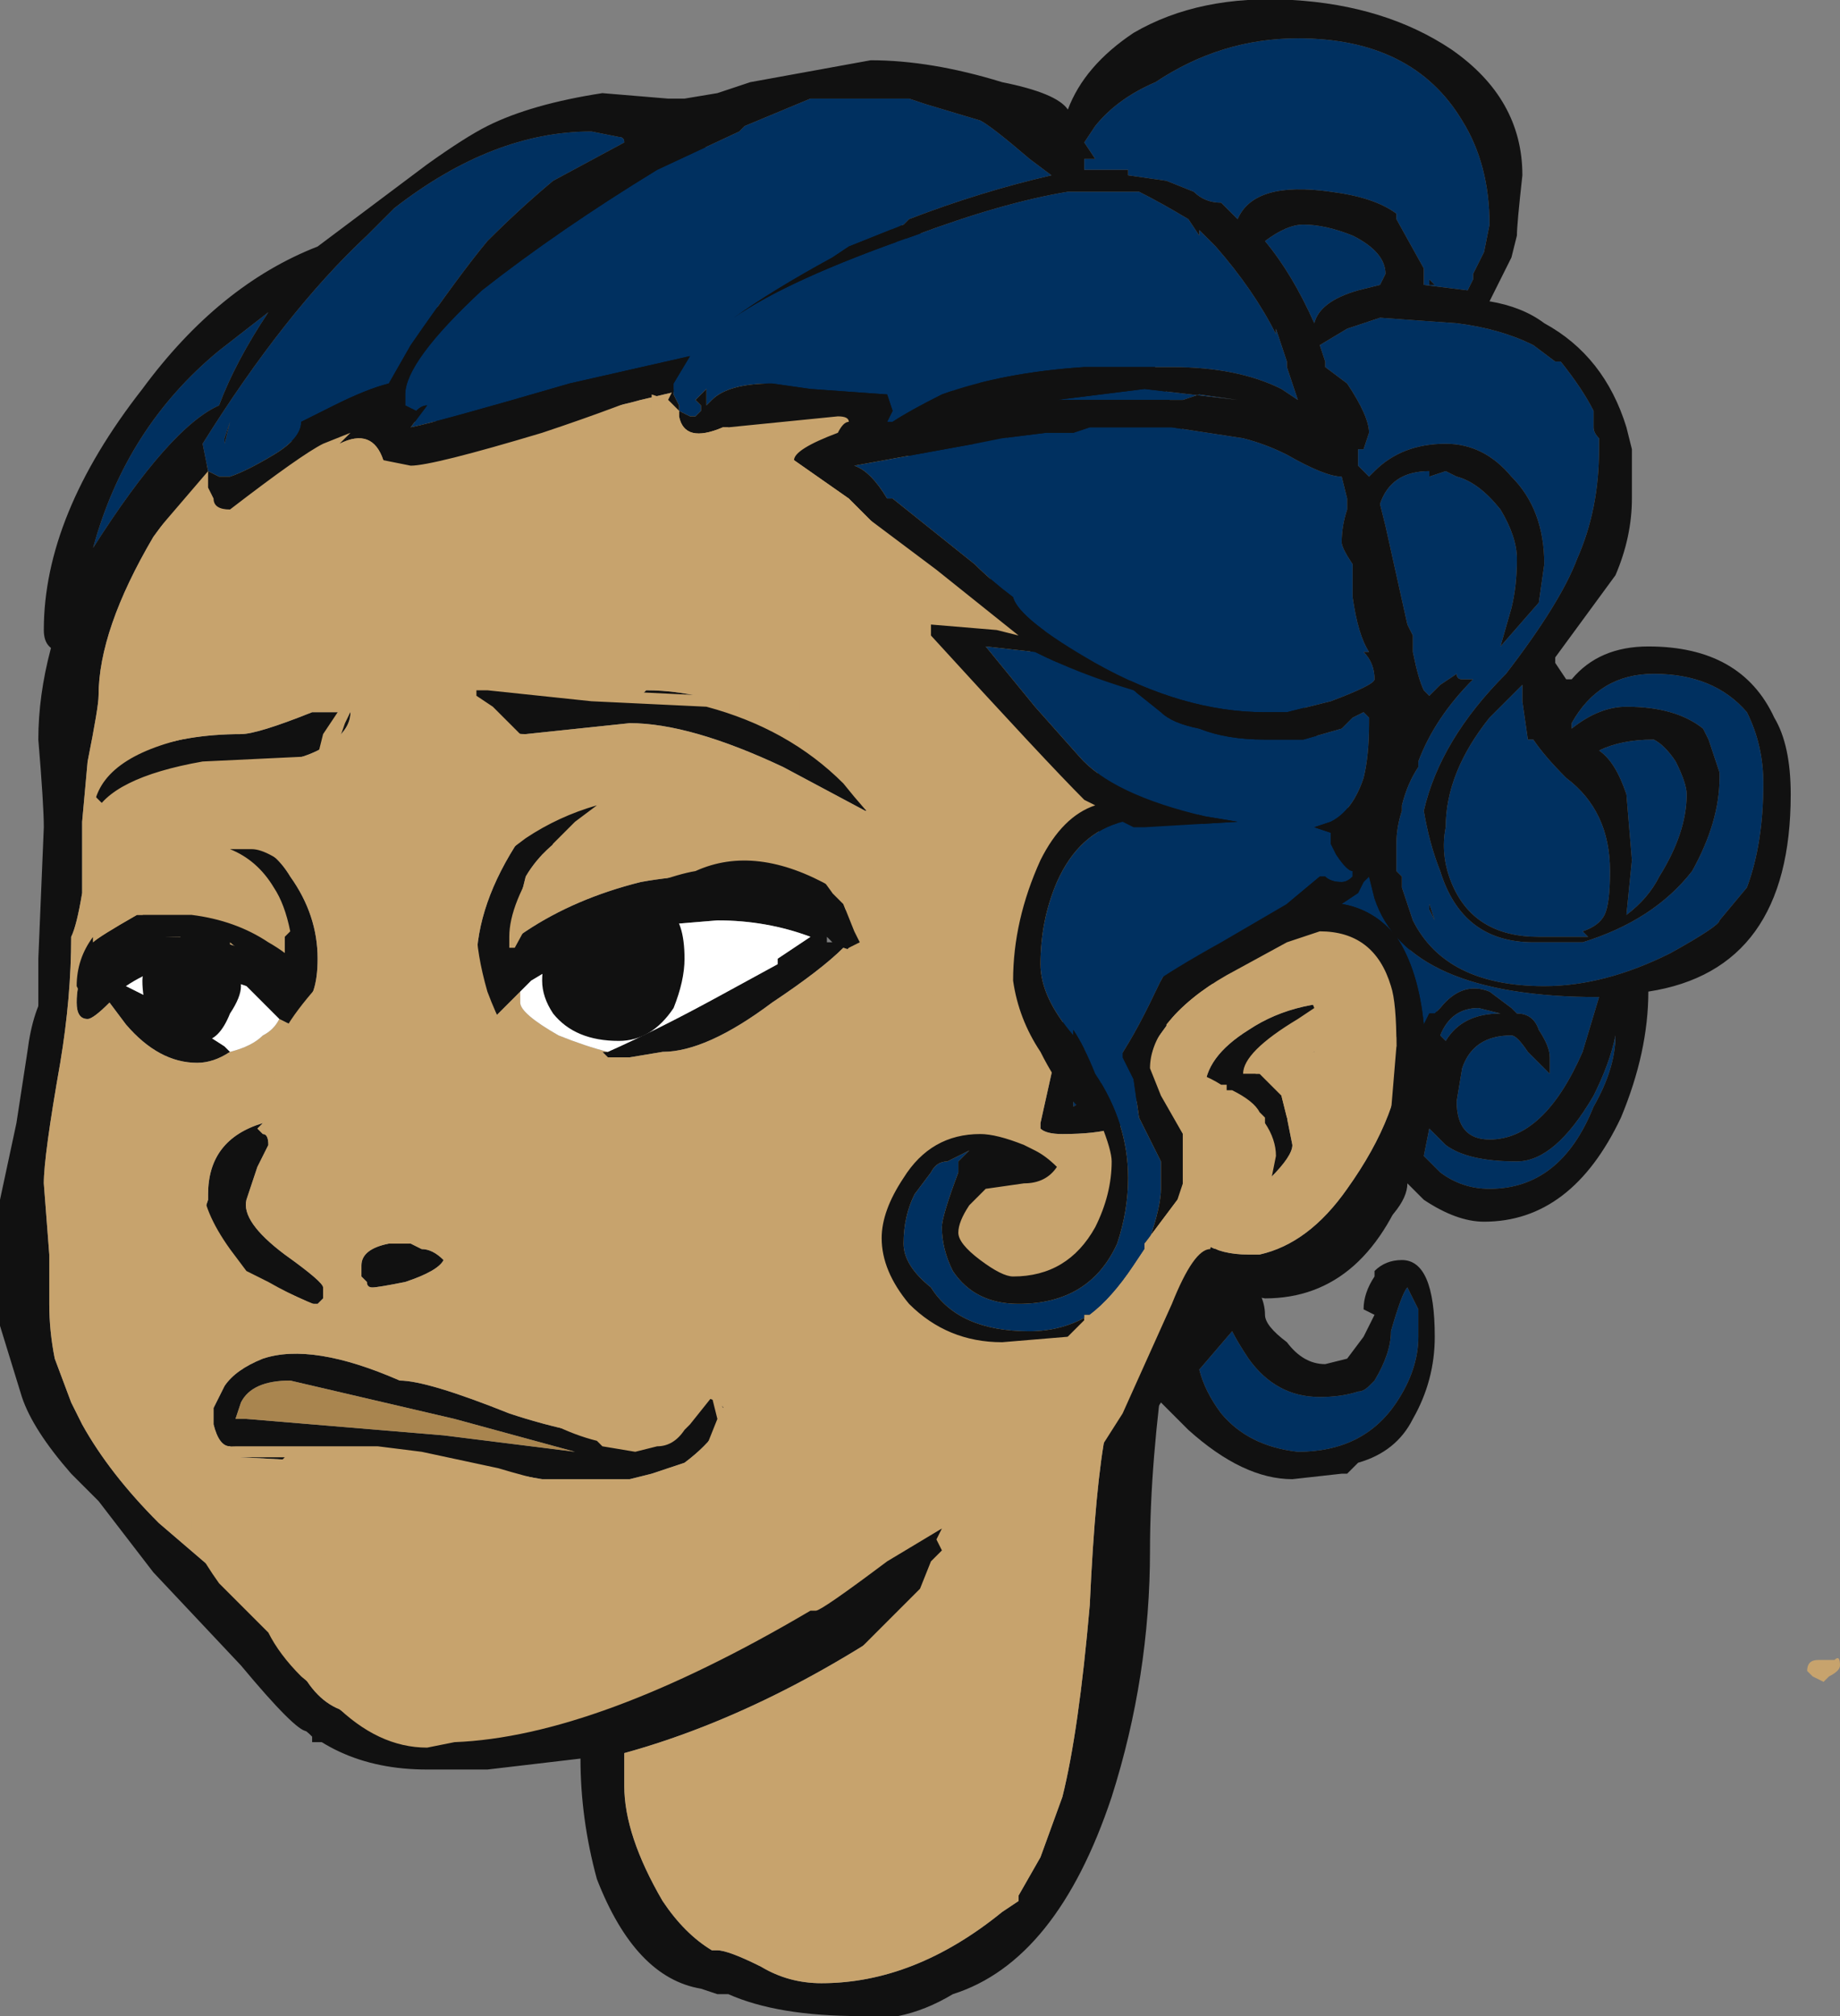 <?xml version="1.0" encoding="UTF-8" standalone="no"?>
<svg xmlns:ffdec="https://www.free-decompiler.com/flash" xmlns:xlink="http://www.w3.org/1999/xlink" ffdec:objectType="shape" height="18.4px" width="16.8px" xmlns="http://www.w3.org/2000/svg">
  <rect width="100%" height="100%" fill="#808080" stroke="none"/>
  <g transform="matrix(1.0, 0.0, 0.0, 1.0, 6.75, 18.45)">
    <path d="M1.15 -17.0 L4.65 -10.1 Q4.1 -10.05 3.8 -9.4 3.4 -8.55 3.05 -8.35 L3.05 -8.4 3.55 -10.7 1.15 -17.0" fill="#003060" fill-rule="evenodd" stroke="none"/>
    <path d="M1.15 -17.0 L3.55 -10.7 3.05 -8.4 3.05 -8.35 Q3.4 -8.55 3.8 -9.4 4.1 -10.05 4.65 -10.1 L1.15 -17.0 M3.6 -15.55 L6.4 -9.15 6.15 -7.8 Q5.75 -6.6 4.8 -6.6 L4.25 -6.7 3.9 -6.15 Q3.75 -5.1 3.75 -4.3 3.75 -3.15 3.4 -2.05 2.9 -0.55 1.95 -0.25 1.7 -0.1 1.45 -0.05 L1.1 -0.05 Q0.35 -0.05 -0.1 -0.25 L-0.2 -0.25 -0.35 -0.3 Q-0.95 -0.4 -1.3 -1.3 -1.45 -1.85 -1.45 -2.4 L-2.3 -2.3 -2.85 -2.3 Q-3.75 -2.3 -4.25 -2.95 L-6.35 -5.55 -6.6 -6.3 -6.65 -7.05 -6.4 -9.15 -6.4 -9.7 -6.35 -10.9 Q-6.35 -11.1 -6.4 -11.7 -6.4 -12.5 -5.95 -13.4 L-0.55 -17.2 3.6 -15.55 M0.75 -14.85 L-0.05 -15.0 -0.9 -14.8 Q-1.6 -14.6 -3.05 -14.6 L-4.8 -14.3 -5.35 -13.55 Q-5.85 -12.7 -5.85 -12.1 -5.85 -12.0 -5.95 -11.5 L-6.0 -10.95 -6.0 -10.3 Q-6.05 -10.0 -6.1 -9.9 -6.1 -9.35 -6.2 -8.75 -6.35 -7.9 -6.35 -7.65 L-6.3 -7.0 Q-6.3 -6.85 -6.3 -6.55 -6.3 -6.3 -6.25 -6.05 L-6.1 -5.65 -6.0 -5.45 Q-5.75 -5.0 -5.3 -4.55 L-4.6 -3.95 -4.05 -3.3 Q-3.9 -2.95 -3.65 -2.85 -3.45 -2.7 -2.9 -2.6 L0.95 -3.95 1.55 -4.35 2.0 -4.7 4.1 -7.3 4.25 -7.1 Q4.4 -7.0 4.65 -7.0 L4.75 -7.0 Q5.2 -7.1 5.55 -7.6 6.05 -8.3 6.05 -8.9 L5.5 -9.85 4.65 -9.4 4.2 -9.5 3.8 -8.95 3.6 -8.3 Q3.55 -8.1 2.95 -8.1 2.8 -8.1 2.75 -8.15 L2.75 -8.2 3.05 -9.55 3.35 -11.25 1.75 -14.15 0.75 -14.85 M1.15 -11.05 L0.4 -11.45 Q-0.45 -11.85 -1.0 -11.85 L-1.95 -11.75 Q-2.2 -11.75 -2.3 -11.9 L-2.55 -12.1 Q-2.55 -12.3 -2.3 -12.2 L-0.9 -12.1 -0.85 -12.15 Q-0.25 -12.15 0.4 -11.8 L1.3 -11.1 Q1.25 -11.05 1.15 -11.05 M-2.0 -9.4 L-2.35 -9.05 -2.4 -9.65 Q-2.4 -10.2 -2.0 -10.8 -1.4 -11.55 -0.45 -11.2 -1.6 -11.05 -1.95 -10.45 L-2.1 -9.85 -1.95 -9.95 Q-1.5 -10.25 -0.9 -10.4 0.2 -10.6 1.05 -10.1 L1.65 -9.45 1.1 -9.75 0.95 -9.8 Q0.75 -9.6 0.3 -9.3 -0.3 -8.85 -0.7 -8.85 L-1.0 -8.8 -1.2 -8.8 -1.25 -8.85 -1.2 -8.85 Q-0.75 -9.05 -0.2 -9.35 L0.35 -9.65 0.35 -9.7 0.65 -9.9 Q0.25 -10.05 -0.2 -10.05 L-0.8 -10.0 -1.65 -9.65 -1.9 -9.5 -2.0 -9.4 M0.8 -9.85 L0.85 -9.85 0.8 -9.9 0.8 -9.85 M5.25 -8.85 L4.75 -8.7 4.65 -8.55 5.0 -8.25 5.05 -8.0 Q5.05 -7.9 4.85 -7.7 4.7 -7.45 4.5 -7.45 L4.25 -8.5 Q4.25 -8.8 4.65 -9.05 5.1 -9.35 5.75 -9.3 L5.25 -8.85 M3.35 -5.4 L1.9 -3.95 Q0.4 -2.85 -1.05 -2.45 L-1.05 -2.15 Q-1.05 -1.7 -0.7 -1.1 -0.5 -0.8 -0.25 -0.65 L-0.2 -0.65 Q-0.1 -0.65 0.2 -0.5 0.45 -0.35 0.75 -0.35 1.6 -0.35 2.4 -1.0 L2.55 -1.1 2.55 -1.15 2.75 -1.5 2.95 -2.05 Q3.1 -2.65 3.2 -3.8 3.25 -4.9 3.35 -5.4 M-3.55 -11.95 Q-3.55 -11.75 -3.85 -11.6 -4.15 -11.45 -4.75 -11.45 L-5.8 -11.1 -5.9 -11.2 Q-5.9 -11.45 -5.45 -11.6 -5.05 -11.75 -4.55 -11.75 -4.4 -11.75 -3.9 -11.95 L-3.55 -11.95 M-4.2 -9.15 L-4.5 -9.45 -4.65 -9.5 -5.3 -9.6 Q-5.45 -9.55 -5.6 -9.45 L-5.4 -9.35 -4.7 -8.9 -4.65 -8.85 Q-4.8 -8.75 -4.95 -8.75 -5.3 -8.75 -5.6 -9.1 L-5.75 -9.3 Q-5.9 -9.15 -5.95 -9.15 -6.05 -9.15 -6.05 -9.3 -6.05 -9.45 -6.0 -9.55 L-5.6 -9.9 -5.05 -9.9 Q-4.35 -9.85 -4.15 -9.45 -4.15 -9.65 -4.15 -9.95 -4.2 -10.35 -5.0 -10.65 -4.4 -10.95 -4.1 -10.45 -3.85 -10.1 -3.85 -9.7 -3.85 -9.35 -4.0 -9.25 L-4.1 -9.1 -4.2 -9.15 M-4.35 -8.2 L-4.4 -8.15 -4.35 -8.1 Q-4.3 -8.1 -4.3 -8.0 L-4.4 -7.8 -4.5 -7.5 Q-4.55 -7.3 -4.15 -7.0 -3.8 -6.75 -3.8 -6.7 L-3.8 -6.6 -3.85 -6.55 -3.9 -6.55 -5.0 -7.05 -4.85 -7.5 -4.85 -7.55 Q-4.85 -8.05 -4.35 -8.2 M-3.0 -7.1 L-2.9 -7.05 Q-2.8 -7.05 -2.7 -6.95 -2.75 -6.85 -3.05 -6.75 -3.3 -6.7 -3.35 -6.7 -3.4 -6.7 -3.4 -6.75 L-3.45 -6.8 -3.45 -6.9 Q-3.45 -7.05 -3.2 -7.1 L-3.0 -7.1 M-0.1 -5.45 L-0.2 -5.4 Q-0.3 -5.25 -0.5 -5.1 L-0.8 -5.0 -1.0 -4.95 -1.8 -4.95 -2.1 -5.0 -2.65 -5.05 -4.55 -5.15 -4.65 -5.25 Q-4.75 -5.25 -4.8 -5.45 L-4.8 -5.6 -4.7 -5.8 Q-4.6 -5.95 -4.35 -6.05 -3.9 -6.2 -3.1 -5.85 -2.85 -5.85 -2.1 -5.55 -1.5 -5.35 -0.9 -5.3 L-0.4 -5.7 Q-0.1 -5.7 -0.1 -5.45 M-2.6 -5.5 L-4.1 -5.85 Q-4.45 -5.85 -4.55 -5.65 L-4.6 -5.5 -4.5 -5.5 -2.7 -5.35 -1.5 -5.2 -2.6 -5.5" fill="#111111" fill-rule="evenodd" stroke="none"/>
    <path d="M-1.2 -8.85 L-1.25 -8.85 -1.2 -8.8 -1.0 -8.8 -0.7 -8.85 Q-0.3 -8.85 0.3 -9.3 0.75 -9.6 0.95 -9.8 L1.1 -9.75 1.65 -9.45 1.05 -10.1 Q0.2 -10.6 -0.9 -10.4 -1.5 -10.25 -1.95 -9.95 L-2.1 -9.85 -1.95 -10.45 Q-1.6 -11.05 -0.45 -11.2 -1.4 -11.55 -2.0 -10.8 -2.4 -10.2 -2.4 -9.65 L-2.35 -9.05 -2.0 -9.4 -2.0 -9.3 Q-2.0 -9.2 -1.65 -9.0 -1.4 -8.9 -1.2 -8.85 M1.15 -11.05 Q1.25 -11.05 1.3 -11.1 L0.4 -11.8 Q-0.25 -12.15 -0.85 -12.15 L-0.9 -12.1 -2.3 -12.2 Q-2.55 -12.3 -2.55 -12.1 L-2.3 -11.9 Q-2.2 -11.75 -1.95 -11.75 L-1.0 -11.85 Q-0.45 -11.85 0.4 -11.45 L1.15 -11.05 M0.75 -14.85 L1.75 -14.15 3.35 -11.25 3.05 -9.55 2.75 -8.2 2.75 -8.15 Q2.8 -8.1 2.95 -8.1 3.55 -8.1 3.6 -8.3 L3.8 -8.95 4.2 -9.5 4.65 -9.4 5.5 -9.85 6.05 -8.9 Q6.05 -8.3 5.55 -7.6 5.2 -7.1 4.75 -7.0 L4.65 -7.0 Q4.4 -7.0 4.25 -7.1 L4.1 -7.3 2.0 -4.7 1.55 -4.35 0.95 -3.95 -2.9 -2.6 Q-3.45 -2.7 -3.65 -2.85 -3.9 -2.95 -4.05 -3.3 L-4.6 -3.95 -5.3 -4.55 Q-5.75 -5.0 -6.0 -5.45 L-6.1 -5.65 -6.25 -6.05 Q-6.3 -6.3 -6.3 -6.55 -6.3 -6.85 -6.3 -7.0 L-6.35 -7.65 Q-6.35 -7.9 -6.2 -8.75 -6.1 -9.35 -6.1 -9.9 -6.05 -10.0 -6.0 -10.3 L-6.0 -10.95 -5.95 -11.5 Q-5.85 -12.0 -5.85 -12.1 -5.85 -12.7 -5.35 -13.55 L-4.8 -14.3 -3.05 -14.6 Q-1.6 -14.6 -0.9 -14.8 L-0.05 -15.0 0.75 -14.85 M-3.55 -11.95 L-3.9 -11.95 Q-4.4 -11.75 -4.55 -11.75 -5.05 -11.75 -5.45 -11.6 -5.9 -11.45 -5.9 -11.2 L-5.8 -11.1 -4.75 -11.45 Q-4.15 -11.45 -3.85 -11.6 -3.55 -11.75 -3.55 -11.95 M3.35 -5.4 Q3.25 -4.9 3.2 -3.8 3.1 -2.65 2.95 -2.05 L2.75 -1.5 2.55 -1.15 2.55 -1.1 2.4 -1.0 Q1.6 -0.35 0.75 -0.35 0.45 -0.35 0.2 -0.5 -0.1 -0.65 -0.2 -0.65 L-0.25 -0.65 Q-0.5 -0.8 -0.7 -1.1 -1.05 -1.7 -1.05 -2.15 L-1.05 -2.45 Q0.4 -2.85 1.9 -3.95 L3.35 -5.4 M5.25 -8.85 L5.75 -9.3 Q5.1 -9.35 4.65 -9.05 4.25 -8.8 4.25 -8.5 L4.5 -7.45 Q4.7 -7.45 4.85 -7.7 5.05 -7.9 5.05 -8.0 L5.0 -8.25 4.65 -8.55 4.75 -8.7 5.25 -8.85 M-4.65 -8.85 Q-4.45 -8.9 -4.35 -9.0 -4.25 -9.05 -4.2 -9.15 L-4.1 -9.1 -4.0 -9.25 Q-3.85 -9.35 -3.85 -9.7 -3.85 -10.1 -4.1 -10.45 -4.4 -10.95 -5.0 -10.65 -4.2 -10.35 -4.15 -9.95 -4.15 -9.65 -4.15 -9.45 -4.35 -9.85 -5.05 -9.9 L-5.6 -9.9 -6.0 -9.55 Q-6.05 -9.45 -6.05 -9.3 -6.05 -9.15 -5.95 -9.15 -5.9 -9.15 -5.75 -9.3 L-5.6 -9.1 Q-5.3 -8.75 -4.95 -8.75 -4.8 -8.75 -4.65 -8.85 M-3.0 -7.1 L-3.2 -7.1 Q-3.45 -7.05 -3.45 -6.9 L-3.45 -6.8 -3.4 -6.75 Q-3.4 -6.7 -3.35 -6.7 -3.3 -6.7 -3.05 -6.75 -2.75 -6.85 -2.7 -6.95 -2.8 -7.05 -2.9 -7.05 L-3.0 -7.1 M-4.35 -8.2 Q-4.85 -8.05 -4.85 -7.55 L-4.85 -7.5 -5.0 -7.05 -3.9 -6.55 -3.85 -6.55 -3.8 -6.6 -3.8 -6.7 Q-3.8 -6.75 -4.15 -7.0 -4.55 -7.3 -4.5 -7.5 L-4.4 -7.8 -4.3 -8.0 Q-4.3 -8.1 -4.35 -8.1 L-4.4 -8.15 -4.35 -8.2 M-0.1 -5.45 Q-0.1 -5.7 -0.4 -5.7 L-0.9 -5.3 Q-1.5 -5.35 -2.1 -5.55 -2.85 -5.85 -3.1 -5.85 -3.9 -6.2 -4.35 -6.05 -4.6 -5.95 -4.7 -5.8 L-4.8 -5.6 -4.8 -5.45 Q-4.75 -5.25 -4.65 -5.25 L-4.55 -5.15 -2.65 -5.05 -2.1 -5.0 -1.8 -4.95 -1.0 -4.95 -0.8 -5.0 -0.5 -5.1 Q-0.3 -5.25 -0.2 -5.4 L-0.1 -5.45" fill="#c7a36d" fill-rule="evenodd" stroke="none"/>
    <path d="M-1.2 -8.85 Q-1.4 -8.9 -1.65 -9.0 -2.0 -9.2 -2.0 -9.3 L-2.0 -9.4 -1.9 -9.5 -1.65 -9.65 -0.8 -10.0 -0.2 -10.05 Q0.25 -10.05 0.65 -9.9 L0.35 -9.7 0.35 -9.65 -0.2 -9.35 Q-0.75 -9.05 -1.2 -8.85 M-4.65 -8.85 L-4.7 -8.9 -5.4 -9.35 -5.6 -9.45 Q-5.45 -9.55 -5.3 -9.6 L-4.65 -9.5 -4.5 -9.45 -4.2 -9.15 Q-4.25 -9.05 -4.35 -9.0 -4.45 -8.9 -4.65 -8.85" fill="#ffffff" fill-rule="evenodd" stroke="none"/>
    <path d="M-2.6 -5.5 L-1.5 -5.2 -2.7 -5.35 -4.5 -5.5 -4.6 -5.5 -4.55 -5.65 Q-4.45 -5.85 -4.1 -5.85 L-2.6 -5.5" fill="#a9854f" fill-rule="evenodd" stroke="none"/>
    <path d="M3.8 -17.7 Q4.4 -18.1 5.1 -18.1 6.15 -18.1 6.6 -17.35 6.85 -16.95 6.85 -16.4 L6.8 -16.15 6.7 -15.95 6.7 -15.9 6.65 -15.8 6.25 -15.85 6.25 -16.0 6.0 -16.45 6.0 -16.5 Q5.8 -16.65 5.4 -16.7 4.7 -16.8 4.55 -16.45 L4.4 -16.6 Q4.25 -16.6 4.15 -16.7 L3.9 -16.8 3.55 -16.85 Q3.55 -16.95 3.55 -16.9 L3.15 -16.9 3.15 -17.0 3.25 -17.0 3.15 -17.15 3.25 -17.3 Q3.45 -17.55 3.8 -17.7 M-0.6 -14.9 L-0.6 -14.95 -0.45 -15.2 -1.55 -14.95 Q-2.75 -14.6 -3.0 -14.55 L-2.85 -14.75 Q-2.9 -14.75 -2.95 -14.7 L-3.05 -14.75 -3.05 -14.85 Q-3.05 -15.15 -2.35 -15.8 -1.65 -16.35 -0.75 -16.9 L0.0 -17.25 0.05 -17.3 0.65 -17.55 1.55 -17.55 1.7 -17.5 2.2 -17.35 Q2.3 -17.3 2.65 -17.0 L2.85 -16.85 Q2.2 -16.7 1.55 -16.45 L1.5 -16.4 1.0 -16.2 0.85 -16.1 Q0.3 -15.8 -0.05 -15.55 0.45 -15.9 1.6 -16.3 2.4 -16.6 3.0 -16.7 L3.65 -16.7 Q3.85 -16.6 4.1 -16.45 L4.2 -16.3 4.2 -16.35 4.35 -16.2 Q4.7 -15.8 4.9 -15.4 L4.9 -15.45 5.0 -15.15 5.0 -15.1 5.1 -14.8 4.95 -14.9 Q4.55 -15.1 3.95 -15.1 L3.15 -15.1 Q2.4 -15.05 1.85 -14.85 1.55 -14.7 1.4 -14.6 L1.35 -14.6 1.4 -14.7 1.35 -14.85 0.65 -14.9 0.3 -14.95 Q-0.1 -14.95 -0.25 -14.8 L-0.3 -14.75 -0.3 -14.9 -0.4 -14.8 -0.35 -14.75 -0.35 -14.7 -0.4 -14.65 -0.45 -14.65 -0.55 -14.7 -0.55 -14.75 -0.6 -14.85 -0.6 -14.9 M-4.85 -14.15 L-4.9 -14.4 Q-4.15 -15.6 -3.4 -16.3 L-3.15 -16.55 Q-2.25 -17.25 -1.35 -17.25 L-1.1 -17.2 Q-1.05 -17.2 -1.05 -17.15 L-1.7 -16.8 Q-2.0 -16.55 -2.3 -16.25 -2.55 -15.95 -3.0 -15.3 L-3.2 -14.95 Q-3.4 -14.9 -3.7 -14.75 L-4.0 -14.6 Q-4.0 -14.45 -4.25 -14.3 -4.5 -14.15 -4.65 -14.1 L-4.75 -14.1 -4.85 -14.15 M6.2 -11.5 Q6.35 -11.9 6.7 -12.25 L6.6 -12.25 Q6.55 -12.25 6.55 -12.3 L6.4 -12.2 6.3 -12.1 6.25 -12.15 Q6.2 -12.25 6.15 -12.5 L6.15 -12.65 6.1 -12.75 5.9 -13.65 5.85 -13.85 Q5.95 -14.15 6.3 -14.15 L6.3 -14.1 6.45 -14.15 6.55 -14.1 Q6.75 -14.05 6.95 -13.8 7.1 -13.55 7.1 -13.35 7.1 -13.1 7.05 -12.9 L6.95 -12.55 7.3 -12.95 7.35 -13.3 Q7.35 -13.8 7.05 -14.1 6.8 -14.4 6.45 -14.4 6.05 -14.4 5.8 -14.15 L5.75 -14.1 5.65 -14.2 5.65 -14.35 5.7 -14.35 5.75 -14.5 Q5.75 -14.65 5.55 -14.95 L5.35 -15.1 5.35 -15.15 5.3 -15.3 5.55 -15.45 5.85 -15.55 6.55 -15.5 Q6.95 -15.45 7.25 -15.3 L7.45 -15.15 7.5 -15.15 Q7.7 -14.9 7.8 -14.7 L7.8 -14.55 Q7.8 -14.5 7.85 -14.45 L7.85 -14.35 Q7.85 -13.8 7.65 -13.35 7.5 -12.95 7.0 -12.3 6.4 -11.7 6.25 -11.05 6.3 -10.75 6.4 -10.5 6.6 -9.85 7.25 -9.85 L7.7 -9.85 Q8.35 -10.05 8.7 -10.5 8.95 -10.95 8.95 -11.35 L8.95 -11.4 8.85 -11.7 8.8 -11.8 Q8.55 -12.0 8.1 -12.0 7.85 -12.0 7.6 -11.8 L7.6 -11.85 Q7.85 -12.3 8.35 -12.3 8.9 -12.3 9.2 -11.95 9.35 -11.65 9.35 -11.3 9.35 -10.75 9.2 -10.35 L8.95 -10.05 Q8.95 -10.0 8.5 -9.75 7.9 -9.45 7.35 -9.45 6.45 -9.45 6.15 -10.05 L6.05 -10.35 6.05 -10.45 6.0 -10.5 Q6.0 -10.65 6.0 -10.75 6.0 -10.9 6.05 -11.05 L6.05 -11.1 Q6.1 -11.3 6.2 -11.45 L6.2 -11.5 M4.2 -14.85 L4.05 -14.8 2.9 -14.8 3.7 -14.9 4.55 -14.8 4.2 -14.85 M4.8 -16.25 Q5.0 -16.4 5.15 -16.4 5.35 -16.4 5.6 -16.3 5.9 -16.15 5.9 -15.95 L5.85 -15.85 5.65 -15.8 Q5.3 -15.7 5.25 -15.5 5.05 -15.95 4.8 -16.25 M2.15 -14.4 L2.4 -14.45 2.8 -14.5 3.05 -14.5 3.2 -14.55 3.95 -14.55 4.6 -14.45 Q4.8 -14.4 5.0 -14.3 5.35 -14.1 5.5 -14.1 L5.55 -13.9 5.55 -13.8 Q5.5 -13.65 5.5 -13.5 5.5 -13.45 5.6 -13.3 L5.6 -13.0 Q5.65 -12.65 5.75 -12.5 L5.7 -12.5 Q5.8 -12.4 5.8 -12.25 5.8 -12.2 5.4 -12.05 L5.0 -11.95 4.8 -11.95 Q4.05 -11.95 3.25 -12.4 2.55 -12.8 2.5 -13.0 2.3 -13.15 2.15 -13.3 L1.4 -13.9 1.35 -13.9 Q1.2 -14.15 1.05 -14.2 L2.15 -14.4 M7.85 -9.35 L7.7 -8.85 Q7.35 -8.05 6.85 -8.05 6.55 -8.05 6.55 -8.4 L6.6 -8.7 Q6.7 -9.0 7.05 -9.0 7.1 -9.0 7.2 -8.85 L7.4 -8.65 7.4 -8.8 Q7.4 -8.9 7.3 -9.05 7.25 -9.2 7.1 -9.2 L7.05 -9.25 6.85 -9.4 Q6.6 -9.5 6.4 -9.25 L6.35 -9.2 6.3 -9.2 6.25 -9.1 Q6.2 -9.6 6.0 -9.9 5.8 -10.15 5.5 -10.2 L5.65 -10.3 5.7 -10.4 5.75 -10.45 5.8 -10.25 Q6.1 -9.35 7.85 -9.35 M8.35 -11.7 Q8.45 -11.65 8.55 -11.5 8.65 -11.3 8.65 -11.2 8.65 -10.85 8.4 -10.45 8.3 -10.25 8.1 -10.1 L8.15 -10.6 8.1 -11.2 Q8.0 -11.5 7.85 -11.6 8.05 -11.7 8.35 -11.7 M7.15 -12.2 L7.15 -12.05 7.2 -11.7 7.25 -11.7 Q7.35 -11.55 7.55 -11.35 7.95 -11.05 7.95 -10.5 7.95 -10.2 7.9 -10.1 7.85 -10.0 7.7 -9.95 L7.75 -9.9 7.3 -9.9 Q6.7 -9.9 6.5 -10.4 6.4 -10.65 6.45 -10.9 6.45 -11.4 6.85 -11.9 L7.15 -12.2 M6.3 -15.85 L6.35 -15.85 6.3 -15.9 6.3 -15.85 M6.3 -10.2 L6.3 -10.15 6.35 -10.05 6.3 -10.2 M3.2 -6.45 Q2.95 -6.3 2.65 -6.3 2.0 -6.3 1.75 -6.7 1.5 -6.9 1.5 -7.1 1.5 -7.35 1.6 -7.55 L1.75 -7.75 Q1.8 -7.85 1.9 -7.85 L2.1 -7.95 2.0 -7.85 Q2.0 -7.8 2.0 -7.75 1.85 -7.35 1.85 -7.25 1.85 -7.05 1.95 -6.85 2.15 -6.55 2.55 -6.55 3.2 -6.55 3.45 -7.1 3.55 -7.4 3.55 -7.7 3.55 -8.2 3.25 -8.65 3.15 -8.9 3.05 -9.05 L3.05 -9.0 Q2.75 -9.35 2.75 -9.65 2.75 -10.05 2.9 -10.4 3.1 -10.85 3.5 -10.95 L3.6 -10.9 3.7 -10.9 4.55 -10.95 4.25 -11.0 Q3.4 -11.2 3.1 -11.55 L2.7 -12.0 2.25 -12.55 2.7 -12.5 Q3.1 -12.3 3.6 -12.15 L3.85 -11.95 Q3.95 -11.85 4.2 -11.8 4.45 -11.7 4.8 -11.7 L5.15 -11.7 5.5 -11.8 5.6 -11.9 5.7 -11.95 5.75 -11.9 5.75 -11.85 Q5.75 -11.55 5.7 -11.35 5.6 -11.05 5.4 -10.95 L5.25 -10.9 5.4 -10.85 5.4 -10.75 5.45 -10.65 Q5.55 -10.5 5.6 -10.5 L5.6 -10.45 Q5.55 -10.4 5.5 -10.4 5.4 -10.4 5.35 -10.45 L5.3 -10.45 5.0 -10.2 4.4 -9.85 Q3.5 -9.35 3.5 -9.2 L3.5 -8.8 3.6 -8.6 3.65 -8.25 Q3.75 -8.05 3.8 -7.95 L3.85 -7.85 3.85 -7.6 Q3.85 -7.45 3.75 -7.15 L3.7 -7.1 3.7 -7.05 3.6 -6.9 Q3.4 -6.6 3.2 -6.45 M6.3 -8.15 Q6.35 -8.1 6.45 -8.0 6.65 -7.85 7.1 -7.85 7.45 -7.85 7.8 -8.45 7.95 -8.75 8.0 -9.0 8.0 -8.7 7.8 -8.35 7.5 -7.6 6.85 -7.6 6.6 -7.6 6.4 -7.75 L6.25 -7.9 6.3 -8.15 M6.45 -8.95 L6.4 -9.0 Q6.5 -9.25 6.75 -9.25 L6.95 -9.2 Q6.6 -9.2 6.45 -8.95 M5.65 -5.75 Q5.7 -5.75 5.75 -5.8 L5.8 -5.85 Q5.95 -6.1 5.95 -6.3 6.05 -6.65 6.1 -6.7 L6.2 -6.5 6.2 -6.25 Q6.2 -5.95 6.0 -5.65 5.7 -5.2 5.1 -5.2 4.65 -5.25 4.4 -5.55 4.25 -5.75 4.2 -5.95 L4.5 -6.3 Q4.55 -6.2 4.65 -6.05 4.9 -5.7 5.3 -5.7 5.5 -5.7 5.65 -5.75 M-4.65 -14.6 L-4.7 -14.45 -4.7 -14.4 -4.65 -14.6 M-4.75 -15.25 L-4.3 -15.6 Q-4.6 -15.15 -4.75 -14.75 -5.2 -14.55 -5.9 -13.45 -5.6 -14.55 -4.75 -15.25" fill="#003060" fill-rule="evenodd" stroke="none"/>
    <path d="M3.8 -17.7 Q3.45 -17.55 3.25 -17.3 L3.15 -17.15 3.25 -17.0 3.15 -17.0 3.15 -16.9 3.55 -16.9 Q3.55 -16.95 3.55 -16.85 L3.9 -16.8 4.15 -16.7 Q4.25 -16.6 4.4 -16.6 L4.55 -16.45 Q4.7 -16.8 5.4 -16.7 5.8 -16.65 6.0 -16.5 L6.0 -16.45 6.25 -16.0 6.25 -15.85 6.65 -15.8 6.7 -15.9 6.7 -15.95 6.8 -16.15 6.85 -16.4 Q6.85 -16.95 6.6 -17.35 6.15 -18.1 5.1 -18.1 4.4 -18.1 3.8 -17.7 M-4.85 -14.15 L-5.45 -13.45 -6.15 -12.5 Q-6.35 -12.5 -6.35 -12.7 -6.35 -13.75 -5.45 -14.9 -4.75 -15.85 -3.85 -16.2 L-2.85 -16.95 Q-2.5 -17.2 -2.3 -17.3 -1.9 -17.5 -1.25 -17.6 L-0.65 -17.55 -0.5 -17.55 -0.2 -17.6 0.1 -17.7 1.2 -17.9 Q1.75 -17.9 2.4 -17.7 2.9 -17.6 3.0 -17.45 3.15 -17.85 3.6 -18.15 4.2 -18.5 5.05 -18.45 5.9 -18.4 6.5 -18.0 7.15 -17.55 7.15 -16.85 7.1 -16.4 7.1 -16.3 L7.05 -16.1 6.85 -15.7 Q7.15 -15.65 7.35 -15.5 7.9 -15.2 8.1 -14.55 L8.15 -14.35 8.15 -13.9 Q8.15 -13.55 8.0 -13.2 L7.45 -12.45 Q7.45 -12.5 7.45 -12.4 L7.55 -12.25 7.6 -12.25 Q7.85 -12.55 8.3 -12.55 9.15 -12.55 9.45 -11.9 9.6 -11.65 9.6 -11.2 9.6 -9.6 8.3 -9.4 8.3 -8.85 8.05 -8.25 7.6 -7.3 6.8 -7.3 6.55 -7.3 6.25 -7.5 L6.1 -7.65 Q6.1 -7.4 5.6 -7.05 5.15 -6.75 4.8 -6.7 L4.75 -6.65 Q4.8 -6.55 4.8 -6.45 4.8 -6.35 5.0 -6.2 5.15 -6.0 5.35 -6.0 L5.55 -6.05 5.7 -6.25 5.8 -6.45 5.7 -6.5 Q5.7 -6.65 5.8 -6.8 L5.8 -6.85 Q5.9 -6.95 6.05 -6.95 6.35 -6.95 6.35 -6.25 6.35 -5.85 6.15 -5.5 6.0 -5.2 5.65 -5.1 L5.55 -5.0 5.5 -5.0 5.05 -4.95 Q4.6 -4.95 4.1 -5.4 L3.85 -5.65 Q3.7 -5.4 3.6 -5.4 L3.45 -5.4 3.45 -5.5 3.5 -5.55 3.95 -6.55 Q4.15 -7.05 4.3 -7.05 L4.35 -7.05 Q4.45 -7.0 4.6 -6.9 L4.7 -6.9 4.75 -6.95 4.8 -6.9 Q5.25 -6.95 5.65 -7.3 L6.05 -7.7 6.0 -7.75 5.95 -7.85 6.05 -8.15 5.95 -8.25 5.95 -8.3 6.0 -8.9 Q6.0 -9.3 5.95 -9.45 5.8 -9.95 5.3 -9.95 L5.0 -9.85 4.45 -9.55 Q4.1 -9.35 3.9 -9.1 3.75 -8.9 3.75 -8.7 L3.85 -8.45 4.05 -8.1 4.05 -7.65 4.0 -7.5 3.7 -7.1 3.75 -7.15 Q3.85 -7.45 3.85 -7.6 L3.85 -7.85 3.8 -7.95 Q3.75 -8.05 3.65 -8.25 L3.6 -8.6 3.5 -8.8 3.55 -8.75 Q3.6 -9.1 4.05 -9.5 4.4 -9.8 4.8 -9.95 L4.8 -10.0 5.2 -10.15 5.1 -10.15 5.0 -10.2 5.3 -10.45 5.35 -10.45 Q5.4 -10.4 5.5 -10.4 5.55 -10.4 5.6 -10.45 L5.6 -10.5 Q5.55 -10.5 5.45 -10.65 L5.4 -10.75 5.4 -10.85 5.25 -10.9 5.4 -10.95 Q5.6 -11.05 5.7 -11.35 5.75 -11.55 5.75 -11.85 L5.75 -11.9 5.7 -11.95 5.6 -11.9 5.5 -11.8 5.15 -11.7 4.8 -11.7 Q4.45 -11.7 4.2 -11.8 3.95 -11.85 3.85 -11.95 L3.6 -12.15 Q3.1 -12.3 2.7 -12.5 L2.25 -12.55 2.7 -12.0 3.1 -11.55 Q3.4 -11.2 4.25 -11.0 L4.55 -10.95 3.7 -10.9 3.6 -10.9 3.5 -10.95 Q3.1 -10.85 2.9 -10.4 2.75 -10.05 2.75 -9.65 2.75 -9.35 3.05 -9.0 L3.05 -9.05 Q3.15 -8.9 3.25 -8.65 3.55 -8.2 3.55 -7.7 3.55 -7.4 3.45 -7.1 3.2 -6.55 2.55 -6.55 2.15 -6.55 1.95 -6.85 1.85 -7.05 1.85 -7.25 1.85 -7.35 2.0 -7.75 2.0 -7.8 2.0 -7.85 L2.1 -7.95 1.9 -7.85 Q1.8 -7.85 1.75 -7.75 L1.6 -7.55 Q1.5 -7.35 1.5 -7.1 1.5 -6.9 1.75 -6.7 2.0 -6.3 2.65 -6.3 2.95 -6.3 3.2 -6.45 L3.15 -6.45 3.15 -6.4 3.0 -6.25 2.4 -6.2 Q1.9 -6.2 1.55 -6.55 1.3 -6.85 1.3 -7.15 1.3 -7.4 1.5 -7.7 1.75 -8.1 2.2 -8.1 2.35 -8.1 2.6 -8.0 L2.7 -7.95 Q2.8 -7.9 2.9 -7.8 2.8 -7.65 2.6 -7.65 L2.25 -7.6 2.1 -7.45 Q2.0 -7.3 2.0 -7.2 2.0 -7.1 2.2 -6.95 2.4 -6.8 2.5 -6.8 3.0 -6.8 3.25 -7.25 3.4 -7.55 3.4 -7.85 3.4 -7.95 3.3 -8.2 3.0 -8.35 2.75 -8.85 2.55 -9.15 2.5 -9.5 2.5 -10.05 2.75 -10.6 2.95 -11.0 3.25 -11.1 L3.15 -11.15 Q2.8 -11.5 1.75 -12.65 L1.75 -12.75 2.35 -12.7 2.55 -12.65 1.8 -13.25 1.2 -13.7 1.0 -13.9 0.5 -14.25 Q0.5 -14.35 0.9 -14.5 0.95 -14.6 1.0 -14.6 1.0 -14.65 0.9 -14.65 L-0.1 -14.55 -0.15 -14.55 Q-0.5 -14.4 -0.55 -14.65 L-0.55 -14.7 -0.65 -14.8 -0.6 -14.9 -0.6 -14.85 -0.55 -14.75 -0.55 -14.7 -0.45 -14.65 -0.4 -14.65 -0.35 -14.7 -0.35 -14.75 -0.4 -14.8 -0.3 -14.9 -0.3 -14.75 -0.25 -14.8 Q-0.1 -14.95 0.3 -14.95 L0.65 -14.9 1.35 -14.85 1.4 -14.7 1.35 -14.6 1.4 -14.6 Q1.55 -14.7 1.85 -14.85 2.4 -15.05 3.15 -15.1 L3.95 -15.1 Q4.55 -15.1 4.95 -14.9 L5.1 -14.8 5.0 -15.1 5.0 -15.15 4.9 -15.45 4.9 -15.4 Q4.7 -15.8 4.35 -16.2 L4.2 -16.35 4.2 -16.3 4.1 -16.45 Q3.85 -16.6 3.65 -16.7 L3.0 -16.7 Q2.4 -16.6 1.6 -16.3 0.45 -15.9 -0.05 -15.55 0.3 -15.8 0.85 -16.1 L1.0 -16.2 1.5 -16.4 1.55 -16.45 Q2.2 -16.7 2.85 -16.85 L2.65 -17.0 Q2.3 -17.3 2.2 -17.35 L1.7 -17.5 1.55 -17.55 0.65 -17.55 0.05 -17.3 0.0 -17.25 -0.75 -16.9 Q-1.65 -16.35 -2.35 -15.8 -3.05 -15.15 -3.05 -14.85 L-3.05 -14.75 -2.95 -14.7 Q-2.9 -14.75 -2.85 -14.75 L-3.0 -14.55 Q-2.75 -14.6 -1.55 -14.95 L-0.45 -15.2 -0.6 -14.95 Q-1.05 -14.75 -1.8 -14.5 -2.8 -14.2 -3.0 -14.2 L-3.25 -14.25 Q-3.35 -14.55 -3.65 -14.4 L-3.55 -14.5 -3.8 -14.4 Q-4.0 -14.3 -4.65 -13.8 -4.8 -13.8 -4.8 -13.9 L-4.85 -14.0 -4.85 -14.15 -4.75 -14.1 -4.65 -14.1 Q-4.5 -14.15 -4.25 -14.3 -4.0 -14.45 -4.0 -14.6 L-3.7 -14.75 Q-3.4 -14.9 -3.2 -14.95 L-3.0 -15.3 Q-2.55 -15.95 -2.3 -16.25 -2.0 -16.55 -1.7 -16.8 L-1.05 -17.15 Q-1.05 -17.2 -1.1 -17.2 L-1.35 -17.25 Q-2.25 -17.25 -3.15 -16.55 L-3.4 -16.3 Q-4.15 -15.6 -4.9 -14.4 L-4.85 -14.15 M2.15 -14.4 L1.05 -14.2 Q1.2 -14.15 1.35 -13.9 L1.4 -13.9 2.15 -13.3 Q2.3 -13.15 2.5 -13.0 2.55 -12.8 3.25 -12.4 4.05 -11.95 4.8 -11.95 L5.0 -11.95 5.4 -12.05 Q5.8 -12.2 5.8 -12.25 5.8 -12.4 5.7 -12.5 L5.75 -12.5 Q5.65 -12.65 5.6 -13.0 L5.6 -13.3 Q5.5 -13.45 5.5 -13.5 5.5 -13.65 5.55 -13.8 L5.55 -13.9 5.5 -14.1 Q5.35 -14.1 5.0 -14.3 4.8 -14.4 4.6 -14.45 L3.95 -14.55 3.2 -14.55 3.05 -14.5 2.8 -14.5 2.4 -14.45 2.15 -14.4 M4.8 -16.25 Q5.05 -15.95 5.25 -15.5 5.3 -15.7 5.65 -15.8 L5.85 -15.85 5.9 -15.95 Q5.9 -16.15 5.6 -16.3 5.35 -16.4 5.15 -16.4 5.0 -16.4 4.8 -16.25 M4.2 -14.85 L4.55 -14.8 3.7 -14.9 2.9 -14.8 4.05 -14.8 4.2 -14.85 M6.2 -11.5 L6.2 -11.45 Q6.1 -11.3 6.05 -11.1 L6.05 -11.05 Q6.0 -10.9 6.0 -10.75 6.0 -10.65 6.0 -10.5 L6.05 -10.45 6.05 -10.35 6.15 -10.05 Q6.45 -9.45 7.35 -9.45 7.9 -9.45 8.5 -9.75 8.95 -10.0 8.95 -10.05 L9.2 -10.35 Q9.35 -10.75 9.35 -11.3 9.35 -11.65 9.2 -11.95 8.9 -12.3 8.35 -12.3 7.85 -12.3 7.6 -11.85 L7.6 -11.8 Q7.85 -12.0 8.1 -12.0 8.55 -12.0 8.8 -11.8 L8.85 -11.7 8.95 -11.4 8.95 -11.35 Q8.95 -10.95 8.7 -10.5 8.35 -10.05 7.7 -9.85 L7.25 -9.85 Q6.6 -9.85 6.4 -10.5 6.3 -10.75 6.25 -11.05 6.4 -11.7 7.0 -12.3 7.5 -12.95 7.65 -13.35 7.85 -13.8 7.85 -14.35 L7.85 -14.45 Q7.8 -14.5 7.8 -14.55 L7.8 -14.7 Q7.7 -14.9 7.5 -15.15 L7.45 -15.15 7.25 -15.3 Q6.95 -15.45 6.55 -15.5 L5.85 -15.55 5.55 -15.45 5.3 -15.3 5.35 -15.15 5.35 -15.1 5.55 -14.95 Q5.75 -14.65 5.75 -14.5 L5.7 -14.35 5.65 -14.35 5.65 -14.2 5.75 -14.1 5.8 -14.15 Q6.05 -14.4 6.45 -14.4 6.8 -14.4 7.05 -14.1 7.35 -13.8 7.35 -13.3 L7.3 -12.95 6.95 -12.55 7.05 -12.9 Q7.1 -13.1 7.1 -13.35 7.1 -13.55 6.95 -13.8 6.75 -14.05 6.55 -14.1 L6.45 -14.15 6.3 -14.1 6.3 -14.15 Q5.95 -14.15 5.85 -13.85 L5.9 -13.65 6.1 -12.75 6.15 -12.65 6.15 -12.5 Q6.2 -12.25 6.25 -12.15 L6.3 -12.1 6.4 -12.2 6.55 -12.3 Q6.55 -12.25 6.6 -12.25 L6.7 -12.25 Q6.35 -11.9 6.2 -11.5 M6.3 -15.85 L6.3 -15.9 6.35 -15.85 6.3 -15.85 M7.15 -12.2 L6.85 -11.9 Q6.45 -11.4 6.45 -10.9 6.4 -10.65 6.5 -10.4 6.7 -9.9 7.3 -9.9 L7.75 -9.9 7.7 -9.95 Q7.85 -10.0 7.9 -10.1 7.95 -10.2 7.95 -10.5 7.95 -11.05 7.55 -11.35 7.35 -11.55 7.25 -11.7 L7.2 -11.7 7.15 -12.05 7.15 -12.2 M8.35 -11.7 Q8.05 -11.7 7.85 -11.6 8.0 -11.5 8.1 -11.2 L8.15 -10.6 8.1 -10.1 Q8.3 -10.25 8.4 -10.45 8.65 -10.85 8.65 -11.2 8.65 -11.3 8.55 -11.5 8.45 -11.65 8.35 -11.7 M7.85 -9.35 Q6.1 -9.35 5.8 -10.25 L5.75 -10.45 5.7 -10.4 5.65 -10.3 5.5 -10.2 Q5.8 -10.15 6.0 -9.9 6.2 -9.6 6.25 -9.1 L6.3 -9.2 6.35 -9.2 6.4 -9.25 Q6.6 -9.5 6.85 -9.4 L7.05 -9.25 7.1 -9.2 Q7.25 -9.2 7.3 -9.05 7.4 -8.9 7.4 -8.8 L7.4 -8.65 7.2 -8.85 Q7.1 -9.0 7.05 -9.0 6.7 -9.0 6.6 -8.7 L6.55 -8.4 Q6.55 -8.05 6.85 -8.05 7.35 -8.05 7.7 -8.85 L7.85 -9.35 M6.3 -10.2 L6.35 -10.05 6.3 -10.15 6.3 -10.2 M4.6 -8.65 L4.75 -8.65 4.95 -8.45 5.0 -8.25 5.0 -8.15 4.9 -7.95 4.9 -7.9 Q4.9 -8.05 4.8 -8.2 L4.75 -8.3 Q4.7 -8.4 4.5 -8.5 L4.45 -8.5 4.45 -8.55 4.4 -8.55 Q4.5 -8.6 4.6 -8.65 M6.45 -8.95 Q6.6 -9.2 6.95 -9.2 L6.75 -9.25 Q6.5 -9.25 6.4 -9.0 L6.45 -8.95 M6.3 -8.15 L6.25 -7.9 6.4 -7.75 Q6.6 -7.6 6.85 -7.6 7.5 -7.6 7.8 -8.35 8.0 -8.7 8.0 -9.0 7.95 -8.75 7.8 -8.45 7.45 -7.85 7.1 -7.85 6.65 -7.85 6.45 -8.0 6.35 -8.1 6.3 -8.15 M1.05 -9.95 Q0.65 -10.35 -0.1 -10.35 -0.75 -10.35 -1.45 -9.95 L-1.6 -9.8 -1.25 -9.85 Q-0.85 -10.25 -0.65 -10.15 -0.5 -10.05 -0.5 -9.7 -0.5 -9.5 -0.6 -9.25 -0.8 -8.95 -1.1 -8.95 -1.5 -8.95 -1.7 -9.2 -1.8 -9.35 -1.8 -9.5 -1.8 -9.65 -1.75 -9.7 L-2.0 -9.55 -2.1 -9.55 -2.1 -9.65 Q-2.1 -9.85 -1.35 -10.15 -0.7 -10.45 -0.4 -10.5 0.15 -10.75 0.85 -10.35 L0.85 -10.3 0.95 -10.2 1.05 -9.95 M1.25 -9.75 L1.25 -9.75 M5.65 -5.75 Q5.5 -5.7 5.3 -5.7 4.9 -5.7 4.65 -6.05 4.55 -6.2 4.5 -6.3 L4.2 -5.95 Q4.25 -5.75 4.4 -5.55 4.65 -5.25 5.1 -5.2 5.7 -5.2 6.0 -5.65 6.2 -5.95 6.2 -6.25 L6.2 -6.5 6.1 -6.7 Q6.05 -6.65 5.95 -6.3 5.95 -6.1 5.8 -5.85 L5.75 -5.8 Q5.7 -5.75 5.65 -5.75 M-4.65 -14.6 L-4.7 -14.4 -4.7 -14.45 -4.65 -14.6 M-4.75 -15.25 Q-5.6 -14.55 -5.9 -13.45 -5.2 -14.55 -4.75 -14.75 -4.6 -15.15 -4.3 -15.6 L-4.75 -15.25 M-0.65 -17.35 L-0.65 -17.35 M-5.45 -10.1 Q-5.25 -10.1 -5.0 -10.1 -4.6 -10.05 -4.3 -9.85 -3.95 -9.65 -3.95 -9.45 L-3.95 -9.35 -4.05 -9.35 -4.65 -9.85 -4.65 -9.8 Q-4.5 -9.75 -4.45 -9.65 L-4.5 -9.6 -4.6 -9.6 Q-4.55 -9.55 -4.55 -9.45 -4.55 -9.35 -4.65 -9.2 -4.75 -8.95 -4.9 -8.95 -5.25 -8.95 -5.4 -9.2 -5.45 -9.35 -5.45 -9.5 -5.45 -9.75 -5.0 -9.7 L-4.9 -9.7 -5.15 -9.85 -5.1 -9.9 Q-5.65 -9.9 -5.8 -9.65 -5.85 -9.4 -5.95 -9.35 L-6.0 -9.35 -6.05 -9.45 Q-6.05 -9.7 -5.9 -9.9 L-5.9 -9.85 Q-5.85 -9.9 -5.5 -10.1 L-5.45 -10.1 M-6.25 -9.25 Q-6.25 -9.0 -6.4 -8.2 -6.55 -7.45 -6.55 -6.9 L-6.55 -6.4 -6.35 -5.75 Q-6.35 -5.65 -6.15 -5.45 L-6.0 -5.25 -5.95 -5.25 -5.95 -5.2 Q-5.55 -4.8 -5.45 -4.65 L-5.5 -4.6 -5.2 -4.3 -4.55 -3.5 Q-4.05 -3.0 -3.85 -2.75 L-3.75 -2.7 -3.75 -2.55 -3.9 -2.55 -3.9 -2.6 -3.95 -2.65 Q-4.05 -2.65 -4.55 -3.25 L-5.35 -4.1 -5.85 -4.75 -6.1 -5.0 Q-6.45 -5.4 -6.55 -5.7 L-6.75 -6.35 -6.75 -7.5 -6.6 -8.2 -6.5 -8.85 Q-6.45 -9.25 -6.3 -9.45 -6.25 -9.35 -6.25 -9.25" fill="#111111" fill-rule="evenodd" stroke="none"/>
    <path d="M3.5 -5.55 L3.15 -5.0 Q2.5 -3.9 2.2 -3.45 L2.1 -3.6 2.2 -3.9 2.2 -3.95 Q1.95 -3.55 1.9 -3.5 1.8 -3.65 1.85 -3.7 L1.2 -3.1 Q0.75 -2.7 0.45 -2.5 L0.4 -2.5 Q0.4 -2.55 0.4 -2.6 L0.85 -3.0 0.8 -3.0 0.8 -3.1 1.65 -3.95 1.75 -4.2 1.85 -4.3 1.8 -4.4 1.85 -4.5 1.35 -4.2 Q0.75 -3.75 0.7 -3.75 L0.65 -3.75 Q-1.3 -2.6 -2.6 -2.55 L-2.85 -2.5 Q-3.3 -2.5 -3.7 -2.9 L-4.0 -3.15 Q-4.2 -3.35 -4.3 -3.55 -4.45 -3.7 -4.75 -4.0 -5.0 -4.35 -5.0 -4.5 L-5.0 -4.6 -4.85 -4.6 Q-4.75 -4.6 -4.3 -4.0 L-4.3 -4.1 Q-4.25 -4.15 -4.1 -4.1 L-4.1 -3.95 Q-4.1 -3.8 -4.05 -3.65 -3.5 -3.05 -2.95 -2.85 L-3.0 -2.8 -2.9 -2.8 -2.75 -2.75 -2.7 -2.75 -2.4 -2.85 -2.4 -2.9 -2.45 -2.95 -2.35 -3.05 Q-1.05 -3.3 -0.25 -3.65 L0.3 -3.9 1.3 -4.65 Q1.65 -4.85 1.85 -4.95 L1.75 -5.0 2.4 -5.65 1.4 -4.95 1.3 -5.0 1.3 -5.1 2.2 -5.65 3.0 -6.25 3.15 -6.4 3.15 -6.45 3.2 -6.45 Q3.4 -6.6 3.6 -6.9 L3.7 -7.05 3.7 -7.1 4.0 -7.5 4.05 -7.55 4.05 -7.65 4.05 -8.1 4.1 -8.3 Q4.0 -8.35 4.0 -8.45 4.0 -8.8 4.4 -8.55 L4.45 -8.55 4.45 -8.5 4.5 -8.5 Q4.7 -8.4 4.75 -8.3 L4.8 -8.25 4.8 -8.2 Q4.9 -8.05 4.9 -7.9 L4.85 -7.65 Q4.75 -7.45 4.6 -7.45 L4.55 -7.45 Q4.5 -7.4 4.4 -7.35 L4.3 -7.4 4.3 -7.35 4.35 -7.3 4.35 -7.25 4.3 -7.05 Q4.15 -7.05 3.95 -6.55 L3.5 -5.55 M1.2 -13.7 L1.6 -13.3 1.6 -13.2 Q1.55 -13.2 1.5 -13.2 L0.25 -14.25 0.25 -14.35 0.5 -14.25 1.0 -13.9 1.2 -13.7 M-0.1 -14.55 L-0.1 -14.5 -0.05 -14.45 Q-0.05 -14.35 -0.15 -14.3 L-0.35 -14.25 Q-0.6 -14.25 -0.75 -14.45 -0.8 -14.6 -0.8 -14.7 L-0.8 -14.85 -0.65 -14.8 -0.55 -14.7 -0.55 -14.65 Q-0.5 -14.4 -0.15 -14.55 L-0.1 -14.55 M-3.25 -14.25 Q-3.25 -14.15 -3.25 -13.9 L-3.25 -13.8 -3.3 -13.8 -3.5 -14.0 -3.65 -14.2 -3.9 -14.0 -4.0 -14.05 -4.0 -14.1 -3.65 -14.4 Q-3.35 -14.55 -3.25 -14.25 M3.9 -9.1 Q4.1 -9.35 4.45 -9.55 L5.0 -9.85 5.3 -9.95 Q5.8 -9.95 5.95 -9.45 6.0 -9.3 6.0 -8.9 L5.9 -8.7 5.75 -8.5 5.7 -8.3 Q5.5 -7.65 5.2 -7.65 5.05 -7.65 5.05 -7.9 L5.2 -8.15 Q5.35 -8.45 5.35 -8.75 L5.35 -8.85 5.25 -8.85 Q5.0 -8.7 4.75 -8.65 L4.6 -8.65 Q4.6 -8.85 5.1 -9.15 L5.25 -9.25 5.15 -9.5 5.1 -9.55 Q4.95 -9.5 4.8 -9.4 L4.1 -8.85 Q3.95 -8.85 3.95 -8.9 3.9 -8.95 3.9 -9.0 L3.9 -9.1 M0.35 -11.85 L0.25 -12.0 Q0.25 -12.05 0.35 -12.05 L0.45 -12.05 Q0.5 -12.0 0.55 -11.95 L0.55 -12.1 Q1.15 -11.45 1.7 -10.7 L1.65 -10.6 Q1.35 -10.8 0.95 -11.3 0.45 -11.8 -0.3 -12.0 L-1.35 -12.05 -2.3 -12.15 -2.4 -12.15 -2.4 -12.1 -2.25 -12.0 -1.95 -11.7 -1.95 -11.65 -2.0 -11.65 Q-2.1 -11.65 -2.3 -11.85 L-2.3 -11.7 -2.35 -11.7 -2.5 -11.9 -2.6 -12.1 -2.8 -12.35 -2.55 -12.3 -2.4 -12.4 Q-2.4 -12.35 -2.4 -12.3 L-2.4 -12.25 -1.3 -12.15 -0.25 -12.1 Q0.0 -12.05 0.35 -11.85 M0.85 -10.3 L0.45 -10.85 0.45 -11.0 0.5 -10.95 0.5 -11.0 0.55 -11.0 Q1.0 -10.85 1.35 -10.35 1.65 -9.7 1.9 -9.45 L1.8 -9.35 1.7 -9.4 1.7 -9.3 1.65 -9.3 1.55 -9.4 1.55 -9.35 Q1.55 -9.3 1.45 -9.3 L1.4 -9.5 1.2 -9.6 1.2 -9.55 1.15 -9.6 Q0.95 -9.7 0.95 -9.75 L1.0 -9.8 1.1 -9.85 1.05 -9.95 0.95 -10.2 0.85 -10.3 M1.25 -9.75 L1.25 -9.75 M4.95 -8.45 L5.2 -8.2 5.15 -8.15 5.0 -8.25 4.95 -8.45 M3.2 -6.15 L3.2 -6.15 M2.65 -5.65 L2.65 -5.65 M0.5 -6.3 L0.5 -6.2 Q0.5 -5.75 0.0 -5.2 L0.05 -5.15 Q0.05 -5.0 -0.3 -4.85 -0.7 -4.45 -0.9 -4.45 L-0.95 -4.5 -1.0 -4.5 -1.0 -4.6 -0.85 -4.7 -0.95 -4.7 -2.3 -4.85 -4.15 -5.05 -4.2 -5.1 -4.15 -5.15 -4.6 -5.15 -4.8 -5.05 -4.85 -5.15 Q-4.85 -5.25 -4.6 -5.25 L-3.3 -5.25 -2.9 -5.2 -2.2 -5.05 Q-1.7 -4.9 -1.5 -4.9 L-0.6 -4.95 Q-0.35 -5.2 -0.3 -5.25 L-0.2 -5.5 -0.25 -5.7 -0.45 -5.45 -0.5 -5.4 Q-0.6 -5.25 -0.75 -5.25 L-0.95 -5.2 -1.25 -5.25 -1.3 -5.3 Q-1.5 -5.35 -1.7 -5.45 -1.95 -5.6 -2.0 -5.7 -1.65 -5.7 -1.3 -5.55 L-1.05 -5.4 -1.0 -5.4 -1.05 -5.55 Q-1.05 -5.6 -0.95 -5.6 L-0.85 -5.5 -0.85 -5.6 -0.55 -5.85 Q-0.5 -6.05 -0.3 -6.1 L-0.3 -6.0 -0.15 -6.0 -0.1 -5.95 Q-0.1 -5.9 -0.2 -5.8 L-0.15 -5.6 0.05 -5.95 0.15 -5.95 0.15 -5.85 0.05 -5.6 -0.05 -5.4 -0.05 -5.35 Q0.1 -5.5 0.25 -5.85 0.35 -6.2 0.5 -6.3 M1.95 -5.0 L2.05 -5.05 1.95 -4.95 1.95 -5.0 M9.85 -3.3 L10.0 -3.3 Q10.05 -3.35 10.05 -3.25 10.05 -3.2 9.95 -3.15 L9.9 -3.1 9.8 -3.15 9.75 -3.2 Q9.75 -3.3 9.85 -3.3 M-2.35 -10.65 Q-2.25 -10.85 -1.95 -11.1 -1.45 -11.5 -0.9 -11.5 L-0.6 -11.45 Q-0.55 -11.35 -0.45 -11.3 -0.4 -11.25 -0.45 -11.2 -0.25 -11.15 -0.15 -11.05 L-0.35 -11.1 -0.5 -11.1 -0.35 -11.05 0.0 -10.95 -0.05 -10.9 -0.8 -11.0 -0.8 -11.05 Q-1.3 -10.9 -1.65 -10.5 L-1.7 -10.4 -1.75 -10.35 -2.05 -9.8 -2.1 -9.8 -2.1 -9.9 Q-2.1 -10.2 -1.8 -10.65 L-1.75 -10.65 -1.7 -10.75 -1.5 -10.95 -1.3 -11.1 Q-1.65 -11.0 -1.95 -10.8 L-2.35 -10.5 -2.4 -10.0 Q-2.4 -9.75 -2.3 -9.4 -2.15 -9.0 -2.0 -8.85 L-2.2 -8.7 -2.3 -8.8 -2.4 -8.7 Q-2.55 -8.9 -2.55 -9.25 L-2.55 -9.75 Q-2.55 -10.0 -2.5 -10.3 L-2.45 -10.55 Q-2.4 -10.75 -2.3 -10.75 L-2.35 -10.65 M-1.5 -10.8 L-1.7 -10.6 -1.45 -10.8 -1.5 -10.8 M-5.15 -10.8 L-5.1 -10.8 Q-5.05 -10.95 -4.5 -10.85 L-4.45 -10.85 Q-4.35 -10.85 -4.35 -10.8 L-4.05 -10.7 Q-3.9 -10.6 -3.75 -10.4 L-3.6 -10.15 Q-3.6 -10.1 -3.65 -10.1 L-4.0 -10.45 Q-4.3 -10.7 -4.45 -10.7 L-4.65 -10.7 Q-4.4 -10.6 -4.25 -10.35 -4.15 -10.2 -4.1 -9.95 L-4.15 -9.9 -4.2 -9.9 -4.3 -10.05 -4.75 -10.45 -4.9 -10.6 -4.9 -10.45 -4.95 -10.45 -5.1 -10.6 -5.15 -10.75 -5.15 -10.8 Q-5.15 -10.75 -5.15 -10.8 M-5.75 -10.9 L-5.85 -10.9 -5.9 -10.95 -5.95 -10.95 -5.95 -11.35 Q-5.95 -11.4 -5.5 -11.65 -5.05 -11.9 -4.9 -11.9 -4.5 -11.95 -4.0 -12.2 L-3.5 -12.4 -3.5 -12.35 -3.45 -12.25 Q-3.45 -12.15 -3.6 -11.85 -3.65 -11.7 -3.7 -11.6 L-3.45 -11.6 -3.75 -11.5 -3.85 -11.4 -3.9 -11.45 -3.85 -11.5 -4.85 -11.35 Q-6.05 -11.1 -5.75 -10.9 M-3.8 -11.75 L-3.6 -12.05 -3.65 -12.1 Q-3.9 -11.95 -4.35 -11.85 L-5.1 -11.7 Q-5.9 -11.5 -5.9 -11.0 -5.75 -11.35 -4.9 -11.5 L-3.85 -11.55 -3.8 -11.75 M-5.9 -9.9 L-5.95 -9.9 -5.8 -10.05 -5.9 -10.05 Q-5.8 -10.25 -5.65 -10.35 -5.35 -10.45 -5.05 -10.25 -5.2 -10.25 -5.45 -10.1 L-5.5 -10.1 Q-5.85 -9.9 -5.9 -9.85 L-5.9 -9.9 M-3.35 -9.25 Q-3.35 -9.2 -3.45 -9.1 L-3.5 -8.9 Q-3.5 -8.85 -3.6 -8.75 -3.7 -8.6 -3.8 -8.6 L-3.9 -8.6 Q-4.0 -8.55 -4.05 -8.55 -4.25 -8.55 -4.25 -8.65 L-4.25 -8.75 Q-4.25 -9.0 -3.85 -9.45 L-3.45 -9.45 Q-3.35 -9.4 -3.35 -9.25 M-4.7 -8.15 Q-4.9 -7.9 -4.9 -7.65 -4.9 -7.4 -4.65 -7.05 L-4.5 -6.85 -4.3 -6.75 Q-3.95 -6.55 -3.6 -6.45 L-3.6 -6.4 -3.65 -6.4 Q-4.0 -6.4 -4.35 -6.6 L-4.25 -6.45 -4.3 -6.45 Q-4.4 -6.5 -4.5 -6.55 L-4.6 -6.5 -4.8 -6.35 Q-4.95 -6.35 -5.15 -6.75 L-5.3 -7.2 Q-5.3 -7.3 -5.1 -7.35 L-5.05 -7.4 -5.05 -7.5 Q-4.95 -8.1 -4.75 -8.2 L-4.7 -8.15 M-0.75 -4.85 L-0.75 -4.85 M-4.5 -5.05 Q-4.4 -5.1 -4.35 -5.1 -4.15 -5.1 -3.95 -4.8 -3.75 -4.5 -3.65 -4.5 L-3.65 -4.45 Q-3.65 -4.4 -3.75 -4.3 L-3.85 -4.2 Q-4.55 -4.7 -4.55 -4.9 -4.55 -4.95 -4.5 -5.05" fill="#c7a36d" fill-rule="evenodd" stroke="none"/>
  </g>
</svg>

